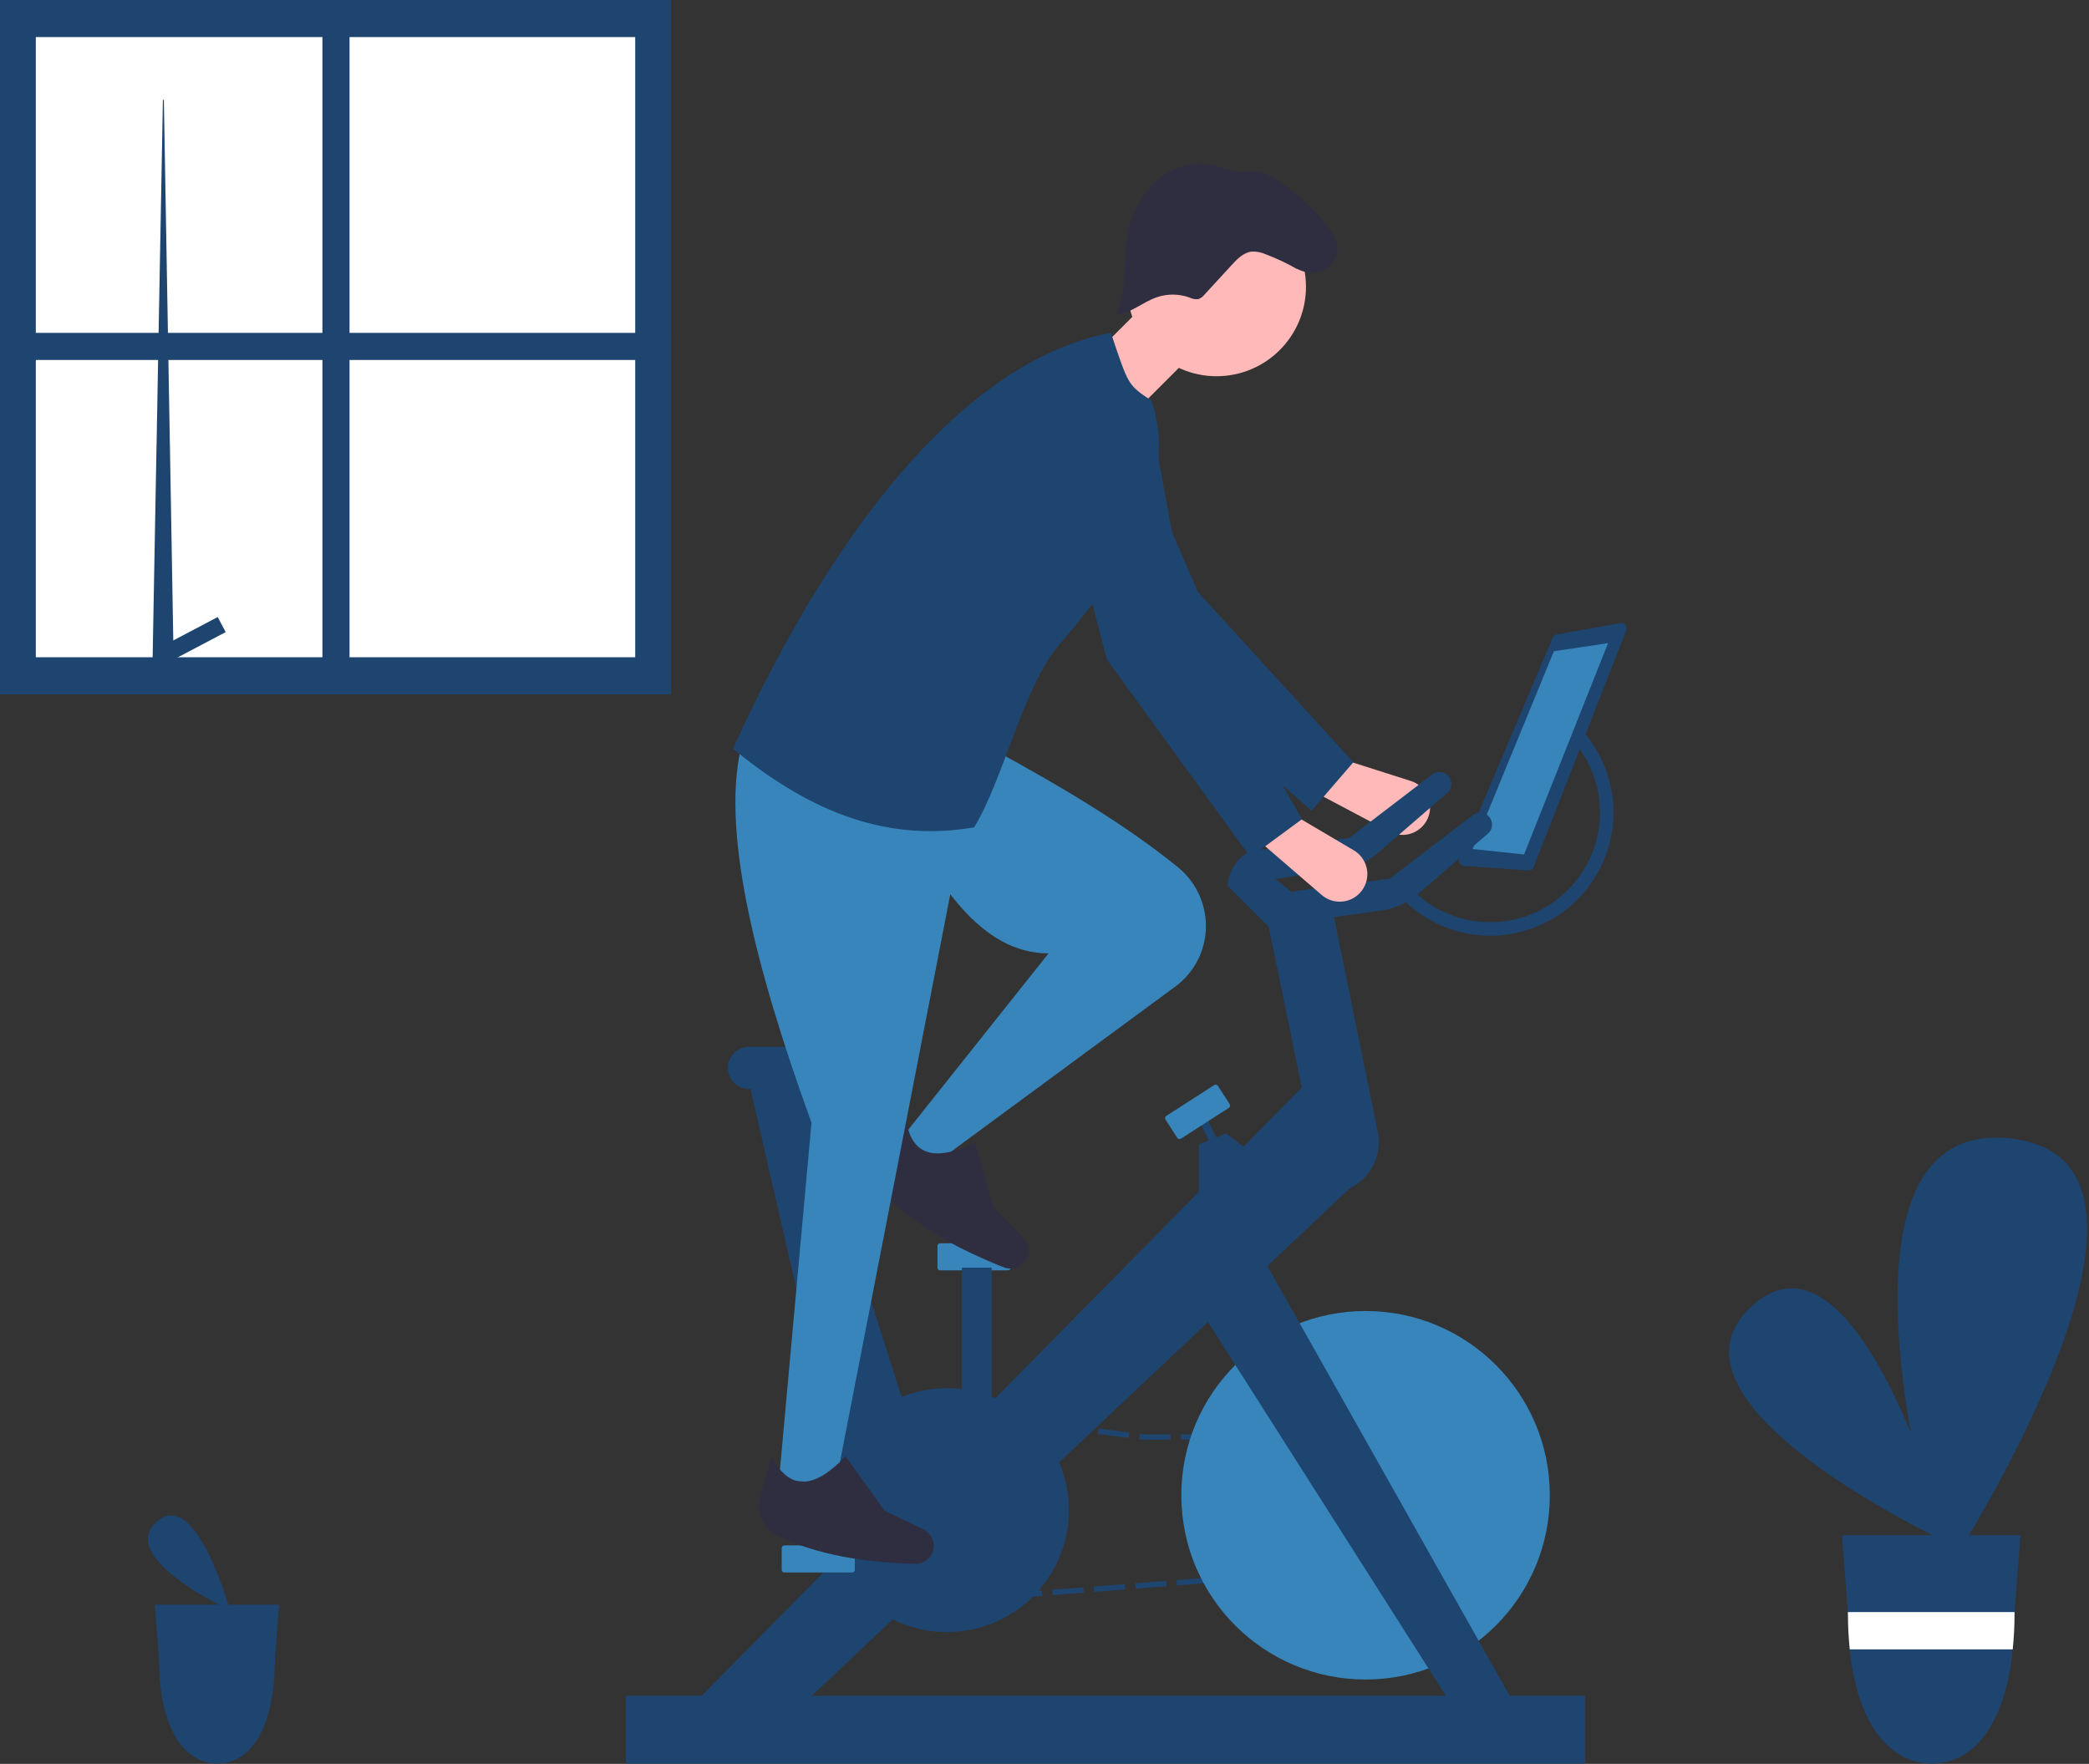 <svg width="771" height="651" viewBox="0 0 771 651" fill="none" xmlns="http://www.w3.org/2000/svg">
<rect x="0" y="0" width="771" height="651" fill="#333333" stroke="none"/>
<g clip-path="url(#clip0)">
<path d="M719.42 569.573C719.42 569.573 607.114 517.873 646.567 482.021C686.02 446.169 719.42 569.573 719.42 569.573Z" fill="#1E4470"/>
<path d="M717.467 581.636C717.467 581.636 665.847 412.03 741.859 420.141C817.872 428.253 717.467 581.636 717.467 581.636Z" fill="#1E4470"/>
<path d="M679.83 566.596L681.997 594.967L682.031 595.457C682.029 599.888 682.253 604.316 682.702 608.723C685.642 637.662 698.28 650.851 713.051 650.851C727.821 650.851 739.909 637.662 742.849 608.723C743.298 604.316 743.522 599.888 743.52 595.457L743.537 595.062L743.546 594.967L745.721 566.596H679.83Z" fill="#1E4470"/>
<path d="M743.545 594.967L743.537 595.061L743.519 595.457C743.522 599.887 743.298 604.315 742.849 608.723H682.701C682.252 604.315 682.028 599.887 682.03 595.457L681.996 594.967H743.545Z" fill="white"/>
<path d="M84.81 594.264C84.81 594.264 43.05 575.04 57.721 561.708C72.391 548.377 84.81 594.264 84.81 594.264Z" fill="#1E4470"/>
<path d="M57.154 592.227L58.662 611.967L58.686 612.308C58.684 615.39 58.84 618.471 59.152 621.538C61.198 641.673 69.992 650.849 80.268 650.849C90.545 650.849 98.956 641.673 101.002 621.538C101.314 618.471 101.47 615.39 101.468 612.308L101.48 612.033L101.486 611.967L103 592.227L57.154 592.227Z" fill="#1E4470"/>
<path d="M523.404 306.326C524.97 305.244 526.202 303.744 526.96 301.997C527.717 300.25 527.97 298.326 527.689 296.443C527.409 294.56 526.606 292.793 525.372 291.342C524.138 289.892 522.522 288.817 520.708 288.238L497.328 280.781L484.48 291.915L512.842 306.946C514.49 307.82 516.347 308.224 518.21 308.115C520.072 308.005 521.869 307.387 523.404 306.326V306.326Z" fill="#FFB9B9"/>
<path d="M484.087 299.183L499.501 281.31L442.106 218.494L415.68 157.227C413.939 153.19 410.839 149.89 406.919 147.9C402.998 145.91 398.505 145.355 394.218 146.332V146.332C391.415 146.971 388.795 148.244 386.56 150.053C384.325 151.862 382.535 154.159 381.326 156.768C380.117 159.377 379.522 162.228 379.587 165.102C379.651 167.977 380.374 170.799 381.699 173.351L416.189 239.786L484.087 299.183Z" fill="#1E4470"/>
<path d="M520.909 535.935L517.955 531.35H512.5V529.35H519.045L522.591 534.851L520.909 535.935Z" fill="#1E4470"/>
<path d="M508.668 531.351H497.171V529.351H508.668V531.351ZM493.338 531.351H481.841V529.351H493.338V531.351ZM478.009 531.351H466.512V529.351H478.009L478.009 531.351ZM462.679 531.351H451.182V529.351H462.679V531.351ZM447.35 531.351H435.853V529.351H447.35V531.351ZM432.02 531.351L421.368 531.342L420.4 531.213L420.663 529.23L421.567 529.351H432.02V531.351ZM416.601 530.708L405.203 529.194L405.467 527.212L416.864 528.726L416.601 530.708ZM401.404 528.689L390.007 527.175L390.271 525.192L401.668 526.707L401.404 528.689ZM386.209 526.67L374.812 525.156L375.075 523.174L386.472 524.688L386.209 526.67ZM371.012 524.651L359.615 523.137L359.879 521.154L371.276 522.669L371.012 524.651Z" fill="#1E4470"/>
<path d="M350.827 526.877L348.828 526.821L349.031 519.713L356.079 520.65L355.815 522.632L350.967 521.989L350.827 526.877Z" fill="#1E4470"/>
<path d="M349.3 580.419L347.301 580.362L347.683 566.977L349.682 567.033L349.3 580.419ZM349.81 562.571L347.811 562.515L348.193 549.129L350.192 549.186L349.81 562.571ZM350.319 544.724L348.32 544.667L348.703 531.281L350.702 531.338L350.319 544.724Z" fill="#1E4470"/>
<path d="M346.969 591.933L347.172 584.824L349.171 584.88L349.031 589.767L353.904 589.388L354.06 591.382L346.969 591.933Z" fill="#1E4470"/>
<path d="M357.888 591.086L357.732 589.092L369.214 588.199L369.37 590.193L357.888 591.086ZM373.197 589.896L373.042 587.902L384.523 587.01L384.679 589.004L373.197 589.896ZM388.506 588.707L388.351 586.713L399.833 585.82L399.987 587.814L388.506 588.707ZM403.814 587.518L403.66 585.523L415.142 584.631L415.296 586.625L403.814 587.518ZM419.123 586.328L418.969 584.334L430.451 583.441L430.605 585.436L419.123 586.328ZM434.433 585.139L434.278 583.144L445.76 582.252L445.914 584.246L434.433 585.139ZM449.741 583.949L449.587 581.955L461.069 581.062L461.224 583.057L449.741 583.949ZM465.051 582.76L464.896 580.766L476.378 579.873L476.532 581.867L465.051 582.76ZM480.359 581.57L480.205 579.576L491.688 578.684L491.842 580.678L480.359 581.57ZM495.669 580.381L495.515 578.387L506.996 577.494L507.15 579.488L495.669 580.381ZM510.978 579.191L510.823 577.197L522.306 576.305L522.46 578.299L510.978 579.191ZM526.287 578.002L526.133 576.008L537.614 575.115L537.769 577.109L526.287 578.002Z" fill="#1E4470"/>
<path d="M541.594 576.813L541.439 574.819L545.751 574.484L543.408 570.85L545.09 569.766L549.247 576.218L541.594 576.813Z" fill="#1E4470"/>
<path d="M540.908 566.969L533.408 555.331L535.09 554.247L542.59 565.885L540.908 566.969ZM530.908 551.452L523.408 539.814L525.09 538.73L532.59 550.368L530.908 551.452Z" fill="#1E4470"/>
<path d="M504 619.85C541.555 619.85 572 589.405 572 551.85C572 514.294 541.555 483.85 504 483.85C466.445 483.85 436 514.294 436 551.85C436 589.405 466.445 619.85 504 619.85Z" fill="#3785BA"/>
<path d="M560 630.85L460.5 454.35L438.5 476.35L536.5 630.35L560 630.85Z" fill="#1E4470"/>
<path d="M258.5 626.35L482 399.85L500.5 436.35L288.5 636.35L258.5 626.35Z" fill="#1E4470"/>
<path d="M349.5 602.35C374.353 602.35 394.5 582.202 394.5 557.35C394.5 532.497 374.353 512.35 349.5 512.35C324.647 512.35 304.5 532.497 304.5 557.35C304.5 582.202 324.647 602.35 349.5 602.35Z" fill="#1E4470"/>
<path d="M289.5 570.35C289.235 570.35 288.981 570.455 288.793 570.643C288.606 570.83 288.5 571.084 288.5 571.35V579.35C288.5 579.615 288.606 579.869 288.793 580.056C288.981 580.244 289.235 580.349 289.5 580.35H314.5C314.765 580.349 315.019 580.244 315.207 580.056C315.394 579.869 315.5 579.615 315.5 579.35V571.35C315.5 571.084 315.394 570.83 315.207 570.643C315.019 570.455 314.765 570.35 314.5 570.35H289.5Z" fill="#3785BA"/>
<path d="M347 458.85C346.735 458.85 346.481 458.955 346.293 459.143C346.106 459.33 346 459.584 346 459.85V467.85C346 468.115 346.106 468.369 346.293 468.556C346.481 468.744 346.735 468.849 347 468.85H372C372.265 468.849 372.519 468.744 372.707 468.556C372.894 468.369 373 468.115 373 467.85V459.85C373 459.584 372.894 459.33 372.707 459.143C372.519 458.955 372.265 458.85 372 458.85H347Z" fill="#3785BA"/>
<path d="M468.5 442.35H442.5V422.35L452.5 418.35L468.5 430.35V442.35Z" fill="#1E4470"/>
<path d="M445.79 413.286L443.078 414.568L448.209 425.416L450.921 424.133L445.79 413.286Z" fill="#1E4470"/>
<path d="M448.665 400.305C448.474 400.305 448.288 400.36 448.127 400.464L430.464 411.824C430.241 411.967 430.085 412.194 430.029 412.453C429.972 412.712 430.021 412.982 430.164 413.206L434.492 419.934C434.635 420.157 434.861 420.314 435.12 420.37C435.379 420.426 435.65 420.378 435.873 420.234L453.537 408.875V408.875C453.759 408.731 453.916 408.505 453.972 408.246C454.028 407.987 453.979 407.716 453.836 407.493L449.509 400.764C449.438 400.654 449.346 400.558 449.238 400.483C449.13 400.408 449.009 400.356 448.88 400.328C448.81 400.313 448.738 400.305 448.665 400.305V400.305Z" fill="#3785BA"/>
<path d="M488.5 440.35L468 340.85L492 336.85L508.364 417.005C509.067 419.911 509.073 422.942 508.381 425.85C507.688 428.758 506.317 431.461 504.38 433.738C502.442 436.015 499.994 437.801 497.234 438.95C494.474 440.099 491.481 440.579 488.5 440.35Z" fill="#1E4470"/>
<path d="M564.031 321.246L540.289 319.55C539.972 319.527 539.664 319.429 539.393 319.264C539.121 319.099 538.892 318.871 538.726 318.599C538.56 318.328 538.461 318.021 538.437 317.704C538.414 317.386 538.466 317.068 538.59 316.775L573.076 235.349C573.206 235.042 573.41 234.773 573.671 234.566C573.931 234.358 574.239 234.219 574.566 234.16L597.984 229.978C598.334 229.916 598.694 229.948 599.028 230.071C599.361 230.194 599.656 230.404 599.881 230.678C600.107 230.953 600.255 231.283 600.311 231.634C600.366 231.985 600.327 232.345 600.198 232.676L566.036 319.98C565.88 320.377 565.602 320.714 565.241 320.942C564.88 321.17 564.456 321.276 564.031 321.246Z" fill="#1E4470"/>
<path d="M543.5 313.35L562.5 315.35L593.5 237.35L573.5 240.35L543.5 313.35Z" fill="#3785BA"/>
<path d="M336.5 527.35L311.5 552.35L275.5 395.35L295.5 398.35L336.5 527.35Z" fill="#1E4470"/>
<path d="M307.367 398.112L303.049 396.816C294.564 400.557 285.333 402.294 276.069 401.893C274.068 401.81 272.178 400.954 270.796 399.505C269.413 398.056 268.647 396.127 268.658 394.125V394.125C268.658 392.063 269.478 390.085 270.936 388.627C272.394 387.169 274.372 386.35 276.434 386.35H314.151C315.172 386.35 316.151 386.755 316.873 387.477C317.595 388.199 318.001 389.178 318.001 390.2C318.001 391.487 317.7 392.757 317.122 393.908C316.544 395.059 315.704 396.058 314.671 396.827C313.638 397.596 312.44 398.112 311.171 398.335C309.903 398.558 308.6 398.482 307.367 398.112V398.112Z" fill="#1E4470"/>
<path d="M546.269 299.928C545.303 299.926 544.363 300.243 543.596 300.829L512.895 324.306L478.528 328.789C472.611 329.561 468.514 335.997 468 341.849L508.453 336.231C514.073 335.69 519.383 333.41 523.647 329.71L549.149 307.655C549.829 307.068 550.313 306.287 550.536 305.418C550.759 304.548 550.711 303.63 550.397 302.789C550.083 301.948 549.52 301.222 548.782 300.711C548.043 300.199 547.167 299.926 546.269 299.928V299.928Z" fill="#1E4470"/>
<path d="M531.269 284.928C530.303 284.926 529.363 285.243 528.596 285.829L497.895 309.306L463.528 313.789C457.611 314.561 453.514 320.997 453 326.849L493.453 321.231C499.073 320.69 504.383 318.41 508.647 314.71L534.149 292.655C534.829 292.068 535.313 291.287 535.536 290.418C535.759 289.548 535.711 288.63 535.397 287.789C535.083 286.948 534.52 286.222 533.782 285.711C533.043 285.199 532.167 284.926 531.269 284.928V284.928Z" fill="#1E4470"/>
<path d="M550 345.35C542.851 345.335 535.805 343.642 529.429 340.409C523.052 337.176 517.524 332.491 513.287 326.732L517.318 323.775C520.552 328.192 524.648 331.908 529.358 334.698C534.068 337.488 539.295 339.294 544.722 340.007C550.15 340.72 555.666 340.325 560.937 338.847C566.207 337.368 571.124 334.837 575.389 331.405C579.654 327.973 583.179 323.712 585.751 318.88C588.323 314.047 589.889 308.744 590.354 303.289C590.819 297.835 590.173 292.343 588.456 287.145C586.738 281.947 583.985 277.151 580.362 273.047L584.11 269.736C589.907 276.302 593.685 284.402 594.991 293.062C596.297 301.722 595.077 310.576 591.475 318.559C587.874 326.543 582.044 333.317 574.687 338.069C567.33 342.822 558.758 345.349 550 345.35V345.35Z" fill="#1E4470"/>
<path d="M585 625.85H231V650.85H585V625.85Z" fill="#1E4470"/>
<path d="M498.247 332.051C500.015 331.344 501.549 330.155 502.676 328.62C503.803 327.085 504.477 325.265 504.622 323.367C504.767 321.468 504.377 319.567 503.496 317.879C502.615 316.191 501.279 314.783 499.639 313.816L478.5 301.35L463.5 309.35L487.812 330.308C489.225 331.526 490.945 332.333 492.785 332.64C494.626 332.948 496.515 332.744 498.247 332.051V332.051Z" fill="#FFB9B9"/>
<path d="M332.5 420.35L346.5 428.35L432.948 364.719C436.118 362.553 438.806 359.754 440.843 356.499C442.88 353.245 444.222 349.604 444.784 345.806V345.806C445.487 341.004 444.927 336.101 443.16 331.581C441.392 327.062 438.478 323.08 434.703 320.029C415.612 304.523 392.018 290.458 367 276.85L330 294.85C345.248 326.116 362.175 351.894 387 351.85L332.5 420.35Z" fill="#3785BA"/>
<path d="M326.396 440.72C338.012 452.488 353.308 460.907 370.392 467.699C371.68 468.21 373.094 468.308 374.44 467.981C375.786 467.654 376.998 466.918 377.908 465.874C379.013 464.606 379.601 462.97 379.555 461.289C379.509 459.608 378.832 458.006 377.659 456.802L366.584 445.433L359.893 421.601C345.525 428.704 336.103 427.114 334.246 412.234L325.189 424.585C323.439 426.979 322.599 429.918 322.82 432.875C323.041 435.832 324.309 438.613 326.396 440.72V440.72Z" fill="#2F2E41"/>
<path d="M287.5 546.35L308.5 547.35L356.5 300.35L274 273.85C265.763 304.645 277.993 355.052 299.5 414.35L287.5 546.35Z" fill="#3785BA"/>
<path d="M449 138.85C467.225 138.85 482 124.075 482 105.85C482 87.624 467.225 72.85 449 72.85C430.775 72.85 416 87.624 416 105.85C416 124.075 430.775 138.85 449 138.85Z" fill="#FFB9B9"/>
<path d="M388.5 146.35L409.5 161.35L441.5 129.35L425.5 109.35L388.5 146.35Z" fill="#FFB9B9"/>
<path d="M270.5 276.35C296.398 297.454 324.679 311.327 359.5 305.35C370.022 288.528 377.791 253.091 391 237.85C419.845 204.566 434.152 174.899 425 147.85C416.104 142.034 416.495 142.043 410 122.85C359.123 132.262 309.869 189.695 270.5 276.35Z" fill="#1E4470"/>
<path d="M287.163 566.93C302.111 573.999 319.367 576.66 337.745 577.179C339.129 577.216 340.491 576.824 341.644 576.055C342.796 575.286 343.681 574.179 344.178 572.886V572.886C344.781 571.316 344.772 569.577 344.152 568.014C343.532 566.451 342.347 565.179 340.831 564.45L326.529 557.57L312.068 537.48C301.008 549.081 291.613 550.82 284.764 537.48L280.494 552.189C279.671 555.037 279.89 558.086 281.112 560.788C282.335 563.49 284.48 565.667 287.163 566.93Z" fill="#2F2E41"/>
<path d="M461.499 316.35L480.499 302.35L438.499 228.35L426.349 162.741C425.549 158.418 423.26 154.512 419.88 151.701C416.5 148.889 412.242 147.35 407.846 147.35V147.35C404.97 147.35 402.133 148.008 399.552 149.276C396.971 150.543 394.715 152.385 392.956 154.66C391.198 156.935 389.984 159.582 389.409 162.399C388.833 165.216 388.91 168.128 389.635 170.91L408.499 243.35L461.499 316.35Z" fill="#1E4470"/>
<path d="M366 467.85H355V527.85H366V467.85Z" fill="#1E4470"/>
<path d="M475.12 96.279C476.412 97.828 478.069 99.03 479.942 99.779C481.815 100.527 483.844 100.797 485.848 100.566C489.82 99.946 493.356 96.558 493.61 92.546C493.829 89.081 491.793 85.903 489.656 83.167C484.94 77.134 479.341 71.848 473.046 67.487C470.044 65.41 466.733 63.497 463.089 63.273C461.286 63.162 459.479 63.472 457.674 63.395C454.356 63.252 451.246 61.816 448.01 61.073C444.686 60.332 441.242 60.315 437.91 61.02C434.579 61.726 431.438 63.139 428.701 65.164C426.875 66.559 425.224 68.169 423.782 69.958C419.796 74.833 417.123 80.647 416.017 86.846C414.277 96.673 416.449 107.451 411.727 116.242C417.267 115.725 421.71 111.5 426.974 109.694C430.879 108.368 435.12 108.406 439.001 109.801C440.001 110.314 441.128 110.525 442.246 110.408C443.169 110.082 443.976 109.492 444.567 108.711L454.632 97.759C456.681 95.53 459.008 93.156 462.019 92.847C463.817 92.785 465.605 93.14 467.243 93.883C471.279 95.409 475.183 97.264 478.915 99.429" fill="#2F2E41"/>
<path d="M456 324.85L453 326.85L473 346.85L485 335.85L465 319.85L456 324.85Z" fill="#1E4470"/>
<path d="M247.66 0H0V256.25H247.66V0Z" fill="#1E4470"/>
<path d="M234.44 13.68H13.22V242.57H234.44V13.68Z" fill="white"/>
<path d="M56.26 246.57H64.139L64.089 243.398L63.954 236.362L62.705 164.015L62.688 163.677L62.047 126.711L60.478 36.85H60.124L58.453 127.369L57.795 163.694L57.778 164.032L56.26 246.57Z" fill="#1E4470"/>
<path d="M83.292 233.291L80.361 227.725L59.333 238.795L62.264 244.362L83.292 233.291Z" fill="#1E4470"/>
<path d="M129 6.85H119V248.85H129V6.85Z" fill="#1E4470"/>
<path d="M247.66 122.85H0V132.85H247.66V122.85Z" fill="#1E4470"/>
</g>
<defs>
<clipPath id="clip0">
<rect width="770.301" height="650.85" fill="white"/>
</clipPath>
</defs>
</svg>
